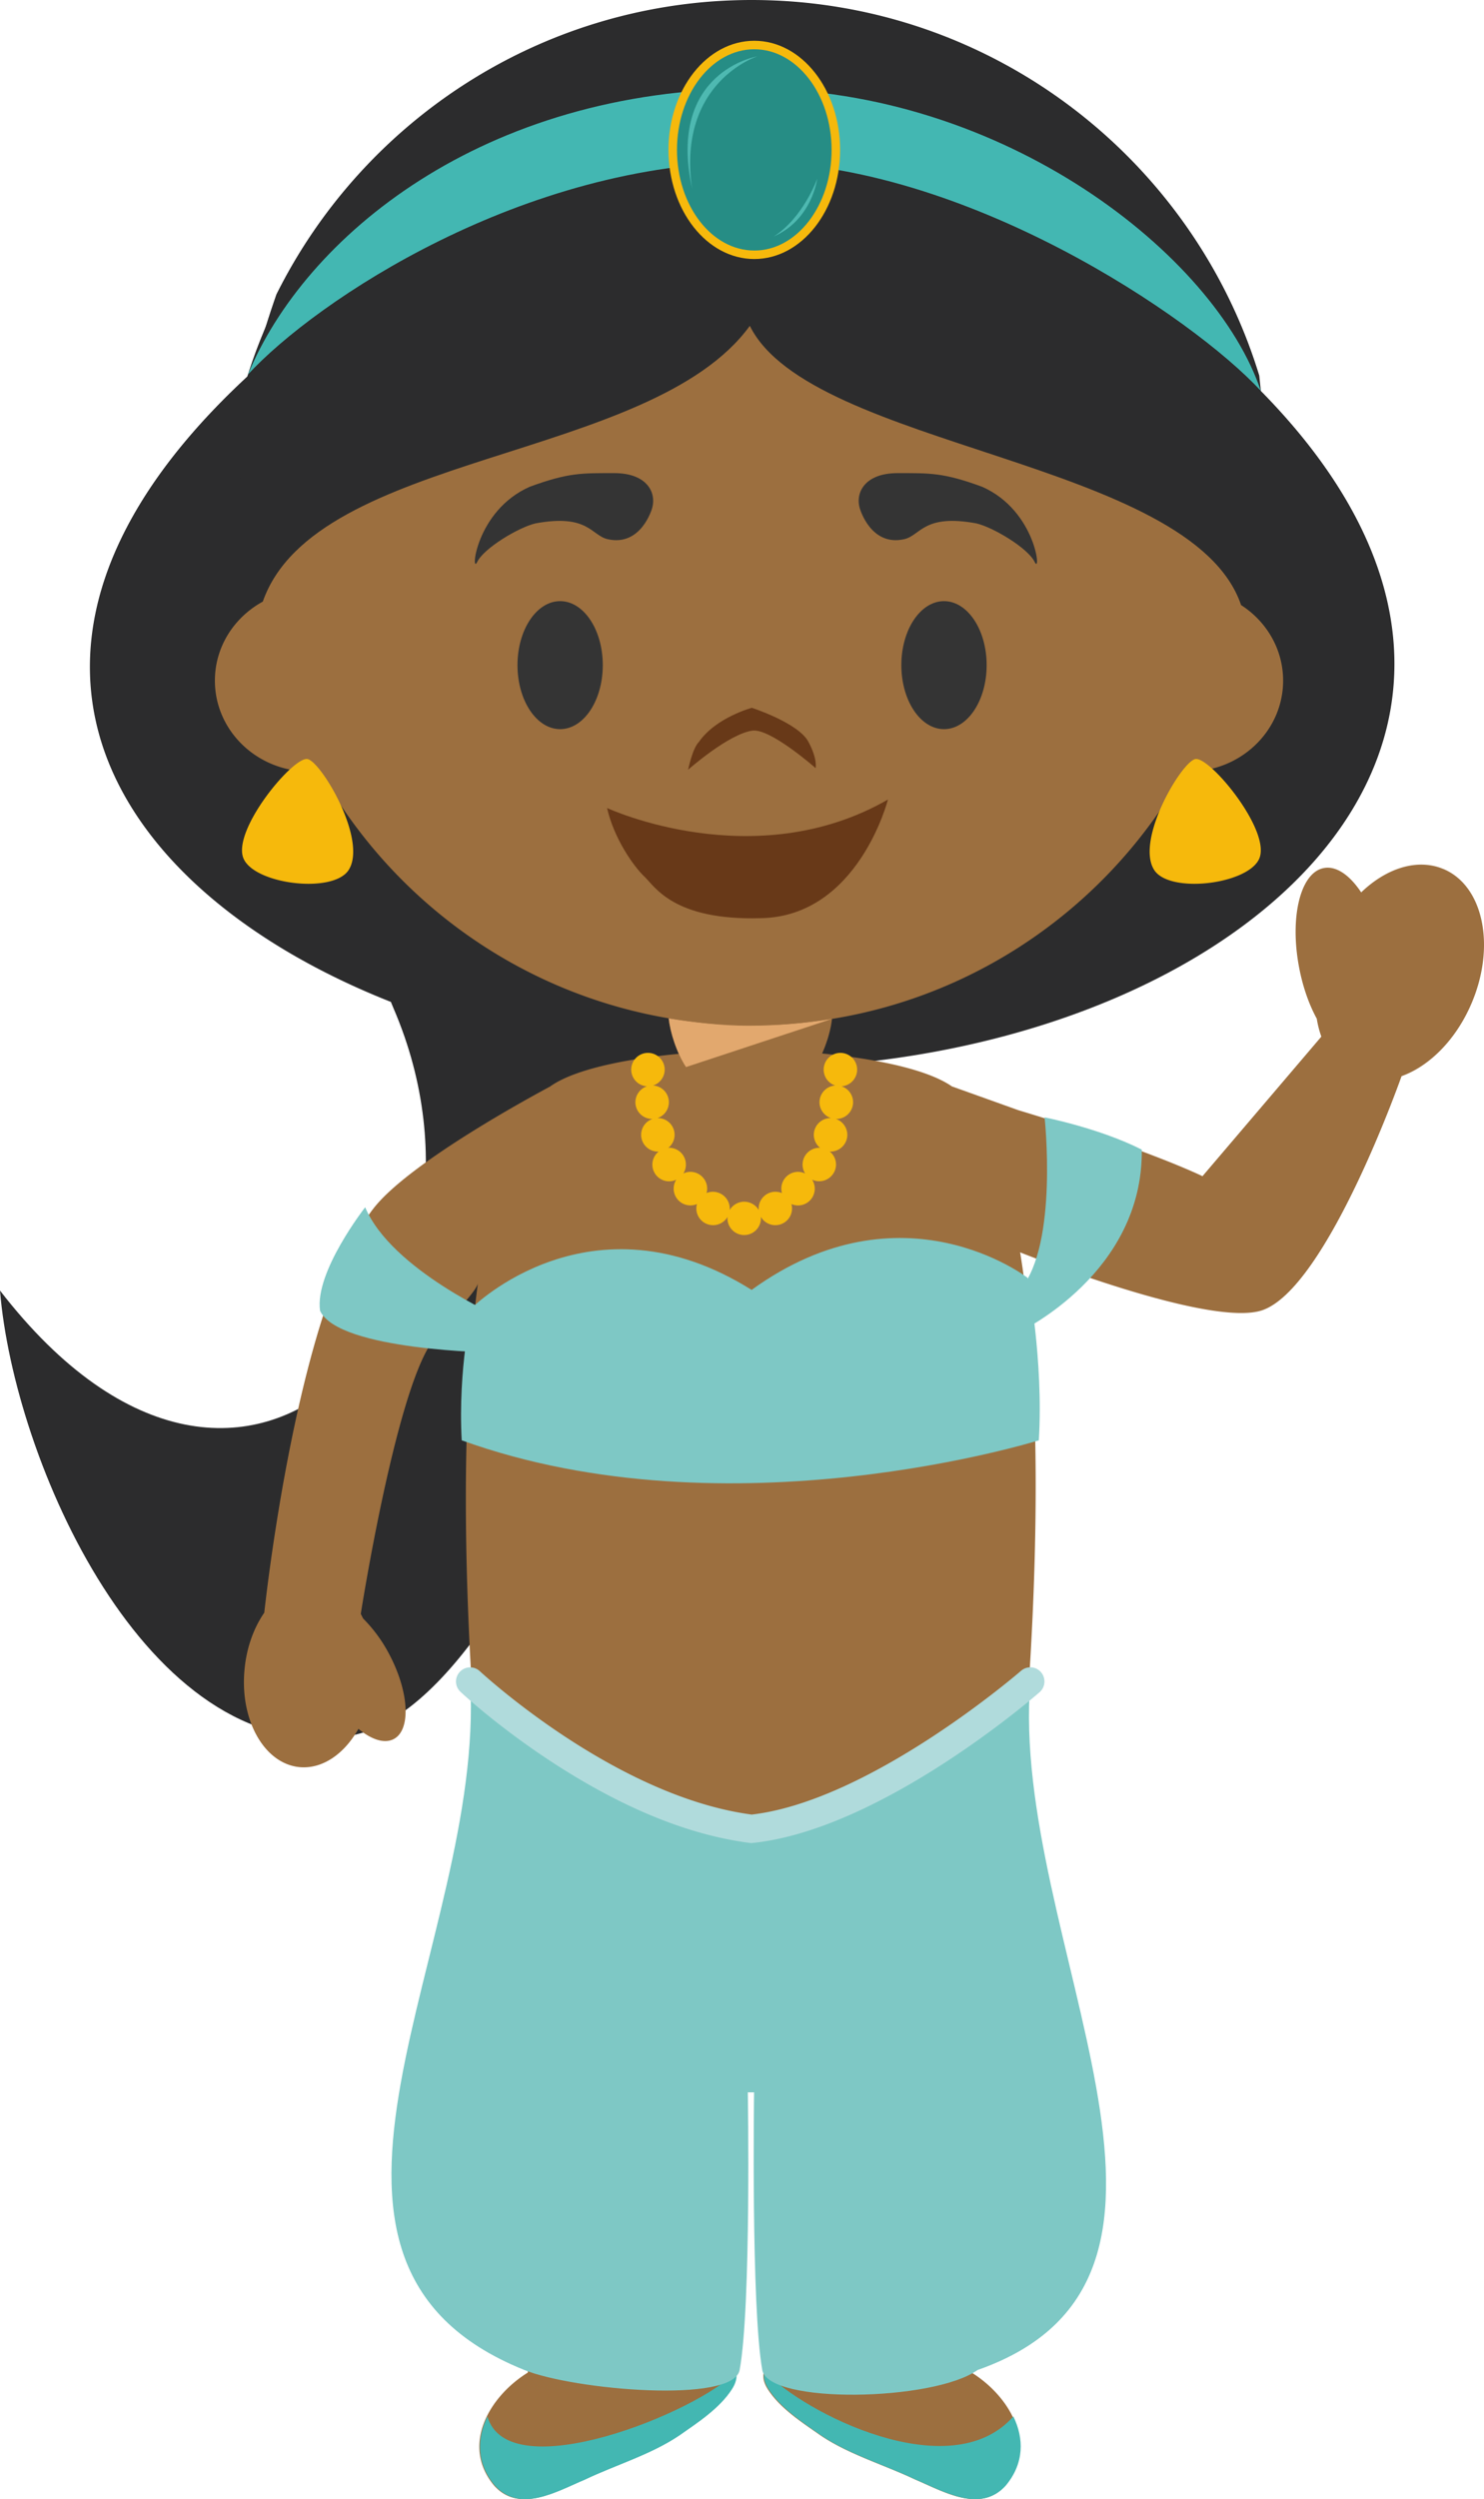 <svg xmlns="http://www.w3.org/2000/svg" width="69.588" height="117.139"><g fill-rule="evenodd" stroke-miterlimit="10" data-paper-data="{&quot;isPaintingLayer&quot;:true}" style="mix-blend-mode:normal"><path fill="#2c2c2d" d="M0 60.49c11.723 15.17 24.38.59 18.467-13.197-4.29-10.013 15.381 2.057 15.381 2.057s-8.275 30.79-17.637 32.04C6.853 82.64.648 68.447 0 60.49"/><path fill="#2c2c2d" d="M59.124 18.324c16.156 16.413-1.516 31.74-23.795 31.74-22.36 0-42.637-15.214-23.47-32.657a46.9 46.9 0 0 1 1.102-3.607C17.037 5.618 25.487 0 35.248 0c11.206 0 20.69 7.416 23.802 17.605.024.243.05.483.074.718"/><path fill="#9c6f3f" d="M67.69 40.733c1.866.788 2.457 3.6 1.32 6.28-.728 1.719-1.988 2.963-3.288 3.428 0 0-3.471 9.866-6.502 10.961-2.432.882-11.294-2.666-11.384-2.703 1.682 10.247-.07 25.887-.07 25.887v.002L46.03 99.503l-.471 11.697h-.006c1.821 1.13 3.15 3.425 1.586 5.3-1.18 1.322-2.92.268-4.24-.287-1.459-.693-3.128-1.177-4.448-2.08-.853-.599-1.857-1.242-2.435-2.13-.179-.277-.262-.539-.199-.803h-.005V99.494l-.51-7.616h-.294l-.526 7.616V111.2h.009c.063.263-.022.528-.199.803-.578.888-1.582 1.527-2.435 2.125-1.32.903-2.986 1.394-4.446 2.09-1.322.554-3.064 1.602-4.242.282-1.561-1.875-.24-4.17 1.589-5.3h-.007l-.467-11.697-1.721-14.917s-1.504-14.202-.157-24.412c-.203.543-1.292 1.503-2.149 2.723-1.726 2.437-3.34 12.75-3.34 12.75.039.07.075.142.11.214.49.493.903 1.057 1.224 1.673.934 1.763 1.03 3.546.214 3.976-.438.231-1.043.03-1.658-.478-.661 1.18-1.697 1.905-2.784 1.793-1.66-.179-2.804-2.256-2.55-4.64.102-1.004.442-1.905.92-2.599-.002.02 1.504-14.326 5.13-18.957 1.704-2.176 7.579-5.33 8.267-5.7 1.3-.935 4.226-1.365 6.042-1.535-.302-.67-.49-1.41-.49-1.94h7.689c0 .53-.183 1.259-.48 1.924 1.787.175 4.743.607 6.087 1.543 0 0 2.333.833 3.107 1.112 6.088 1.837 8.642 3.096 8.642 3.096l5.573-6.541a4.781 4.781 0 0 1-.214-.842c-.356-.65-.648-1.466-.823-2.374-.46-2.374.053-4.472 1.15-4.685.589-.115 1.222.335 1.756 1.14 1.181-1.137 2.64-1.61 3.86-1.093" data-paper-data="{&quot;origPos&quot;:null}"/><path fill="#e2a86e" d="M32.169 50.014c-.437-.659-.742-1.626-.81-2.284 1.218.196 2.472.346 3.742.346 1.335 0 2.642-.111 3.917-.331L39 47.76l-6.831 2.254"/><path fill="#43b7b2" d="M34.517 111.174c.063.264-.018.543-.199.818-.573.886-1.577 1.545-2.433 2.143-1.32.903-2.986 1.39-4.448 2.086-1.322.556-3.057 1.597-4.237.277-.867-1.036-.843-2.204-.343-3.236.973 3.408 9.884-.201 11.677-2.116v.028h-.018m12.651 5.324c-1.182 1.32-2.922.276-4.242-.28-1.457-.696-3.129-1.182-4.451-2.086-.855-.602-1.856-1.254-2.43-2.14-.177-.275-.264-.554-.199-.818h.018v-.026c1.791 1.922 8.695 5.465 11.655 2.114.504 1.027.513 2.197-.352 3.235"/><path fill="#7ec8c5" d="M24.59 111.085c-12.788-5.136-1.818-19.995-2.544-32.272 2.103 2.366 6.718 5.826 13.202 6.906 6.277-.936 10.095-3.749 13.067-6.906-.988 12.044 10.043 27.89-2.476 32.272-2.054 1.47-9.806 1.616-10.094 0-.53-2.979-.384-13.015-.384-13.015h-.294s.166 10.041-.384 13.015c-.295 1.59-7.754.94-10.093 0"/><path fill="#b0dbdc" d="m35.241 86.386-.078-.006c-2.902-.369-6.07-1.673-9.417-3.88-2.47-1.629-4.087-3.139-4.154-3.204a.66.66 0 0 1-.029-.936.662.662 0 0 1 .936-.03c.075.067 6.33 5.87 12.753 6.721 5.581-.65 12.554-6.676 12.626-6.737a.66.66 0 0 1 .936.063c.24.277.21.696-.065.938-.297.26-7.423 6.422-13.431 7.065l-.077.007z"/><path fill="#7ec8c5" d="M21.65 67.509c-.181-3.382.486-6.216.486-6.216s5.566-5.566 13.109-.834c7.075-5.123 12.942-.565 12.942-.565s.753 3.832.526 7.615c0 0-14.493 4.536-27.063 0"/><path fill="#7ec8c5" d="M17.124 56.586c1.23 2.932 6.34 5.169 6.34 5.169l-.235 1.645s-7.36-.083-8.221-1.964c-.264-1.813 2.116-4.85 2.116-4.85m30.739 3.833c1.768-2.127 1.12-8.047 1.12-8.047s2.578.509 4.557 1.512c.072 5.782-5.677 8.51-5.677 8.51s-.035-1.482 0-1.975"/><path fill="#9c6f3f" d="M58.195 28.359c1.187.761 1.973 2.063 1.973 3.543 0 2.352-1.984 4.259-4.43 4.259-.067 0-.137-.002-.207-.007-3.96 7.102-11.55 11.904-20.26 11.904-8.716 0-16.312-4.811-20.276-11.925a5.163 5.163 0 0 1-.488.028c-2.449 0-4.43-1.907-4.43-4.259 0-1.588.904-2.969 2.244-3.703a23.131 23.131 0 0 1-.24-3.327c0-12.808 10.382-23.188 23.19-23.188 12.805 0 23.185 10.381 23.185 23.188 0 1.183-.089 2.35-.26 3.487" data-paper-data="{&quot;origPos&quot;:null}"/><path fill="#343434" d="M30.577 23.826s-.503 1.803-2.082 1.446c-.772-.174-.908-1.201-3.386-.74-.779.18-2.417 1.156-2.732 1.808-.316.652-.088-2.392 2.457-3.522 1.835-.675 2.457-.642 3.977-.642s1.987.907 1.766 1.65m9.741 0s.503 1.803 2.082 1.446c.772-.174.908-1.201 3.386-.74.779.18 2.417 1.156 2.732 1.808.316.652.087-2.392-2.457-3.522-1.835-.675-2.457-.642-3.977-.642s-1.987.907-1.766 1.65m-12.052 7.35c0 1.657-.895 3-2 3s-2-1.343-2-3 .895-3 2-3 2 1.343 2 3m18 0c0 1.657-.895 3-2 3s-2-1.343-2-3 .895-3 2-3 2 1.343 2 3l15.83 1.128"/><path fill="#683918" d="M35.286 34.245c-1.125.153-3.02 1.834-3.02 1.834s.207-1.009.503-1.299c.8-1.156 2.487-1.604 2.487-1.604s2.173.703 2.65 1.588c.443.824.34 1.238.34 1.238s-2.121-1.871-2.96-1.756zM28.466 37.872s6.897 3.208 13.172-.397c0 0-1.39 5.47-5.95 5.561-4.115.122-4.984-1.492-5.477-1.956-.492-.463-1.42-1.772-1.745-3.208"/><path fill="#2c2c2d" d="M11.262 22.079c.016-1.206.105-2.677.275-4.239C14.633 7.688 24.077.303 35.246.303c9.716 0 18.13 5.598 22.19 13.745 1.123 3.203 1.812 6.354 1.869 7.774.198 4.935.486 6.094-1.108 6.537-2.322-6.832-20.18-7.314-23.036-13.087-4.654 6.393-20.36 5.867-22.837 12.923-.932-.473-1.091-3.912-1.06-6.116"/><path fill="#f6b90c" d="M39.46 50.916a.784.784 0 0 1-.247 1.53h-.015a.79.79 0 0 1 .535.744.788.788 0 0 1-.799.785l-.026-.002a.782.782 0 0 1 .295.61.79.79 0 0 1-1.121.71.784.784 0 0 1-.97 1.143.781.781 0 0 1-.755.988.782.782 0 0 1-.678-.39.785.785 0 1 1-1.567.074c0-.024.005-.052.007-.074a.787.787 0 0 1-.683.39.782.782 0 0 1-.755-.988.785.785 0 0 1-.969-1.143.783.783 0 0 1-.824-1.32l-.042.003a.786.786 0 0 1-.249-1.53h-.015a.786.786 0 0 1-.787-.786.793.793 0 0 1 .543-.744.784.784 0 1 1 .288-.037.785.785 0 0 1 .203 1.528h.018a.783.783 0 0 1 .49 1.396c.013 0 .042-.005.042-.005a.783.783 0 0 1 .783.786.772.772 0 0 1-.12.421.75.75 0 0 1 .331-.079c.434 0 .787.352.788.786a.806.806 0 0 1-.03.207.79.79 0 0 1 1.086.796.79.79 0 0 1 1.362 0 .784.784 0 0 1 .778-.855c.106 0 .212.02.31.059a.785.785 0 0 1 .755-.993.79.79 0 0 1 .334.079.787.787 0 0 1 .674-1.207c.01.003.02.004.029.005a.788.788 0 0 1-.297-.613.786.786 0 0 1 .787-.784h.016a.79.79 0 0 1-.537-.746.79.79 0 0 1 .737-.781.784.784 0 1 1 .295.037M14.399 35.575c.624.053 2.847 3.777 1.955 5.195-.703 1.122-4.324.696-4.914-.486-.637-1.27 2.241-4.77 2.959-4.708m41.674-.001c-.625.053-2.847 3.777-1.955 5.195.703 1.122 4.326.696 4.913-.486.633-1.27-2.238-4.77-2.958-4.708"/><path fill="#43b7b2" d="M35.288 4.158c11.834 0 21.706 7.818 23.836 14.165-3.189-3.46-13.926-10.72-23.836-10.72-10.759 0-20.47 6.49-23.66 9.95 2.643-6.424 10.98-13.395 23.66-13.395"/><path fill="#f6b90c" d="M39.394 7.026c0 2.825-1.802 5.115-4.023 5.115-2.226 0-4.024-2.29-4.024-5.116 0-2.825 1.798-5.114 4.024-5.114 2.22 0 4.023 2.289 4.023 5.114"/><path fill="#268d85" d="M35.371 11.743c-2.003 0-3.626-2.114-3.626-4.719 0-2.598 1.623-4.715 3.626-4.715 1.996 0 3.624 2.117 3.624 4.715 0 2.605-1.628 4.72-3.624 4.72"/><path fill="#4eb9b1" d="M32.45 8.826c-1.18-5.482 3.061-6.183 3.061-6.183s-3.766 1.198-3.06 6.184m3.832 2.259c1.396-.895 2.04-2.713 2.04-2.713s-.238 1.922-2.04 2.712"/></g></svg>